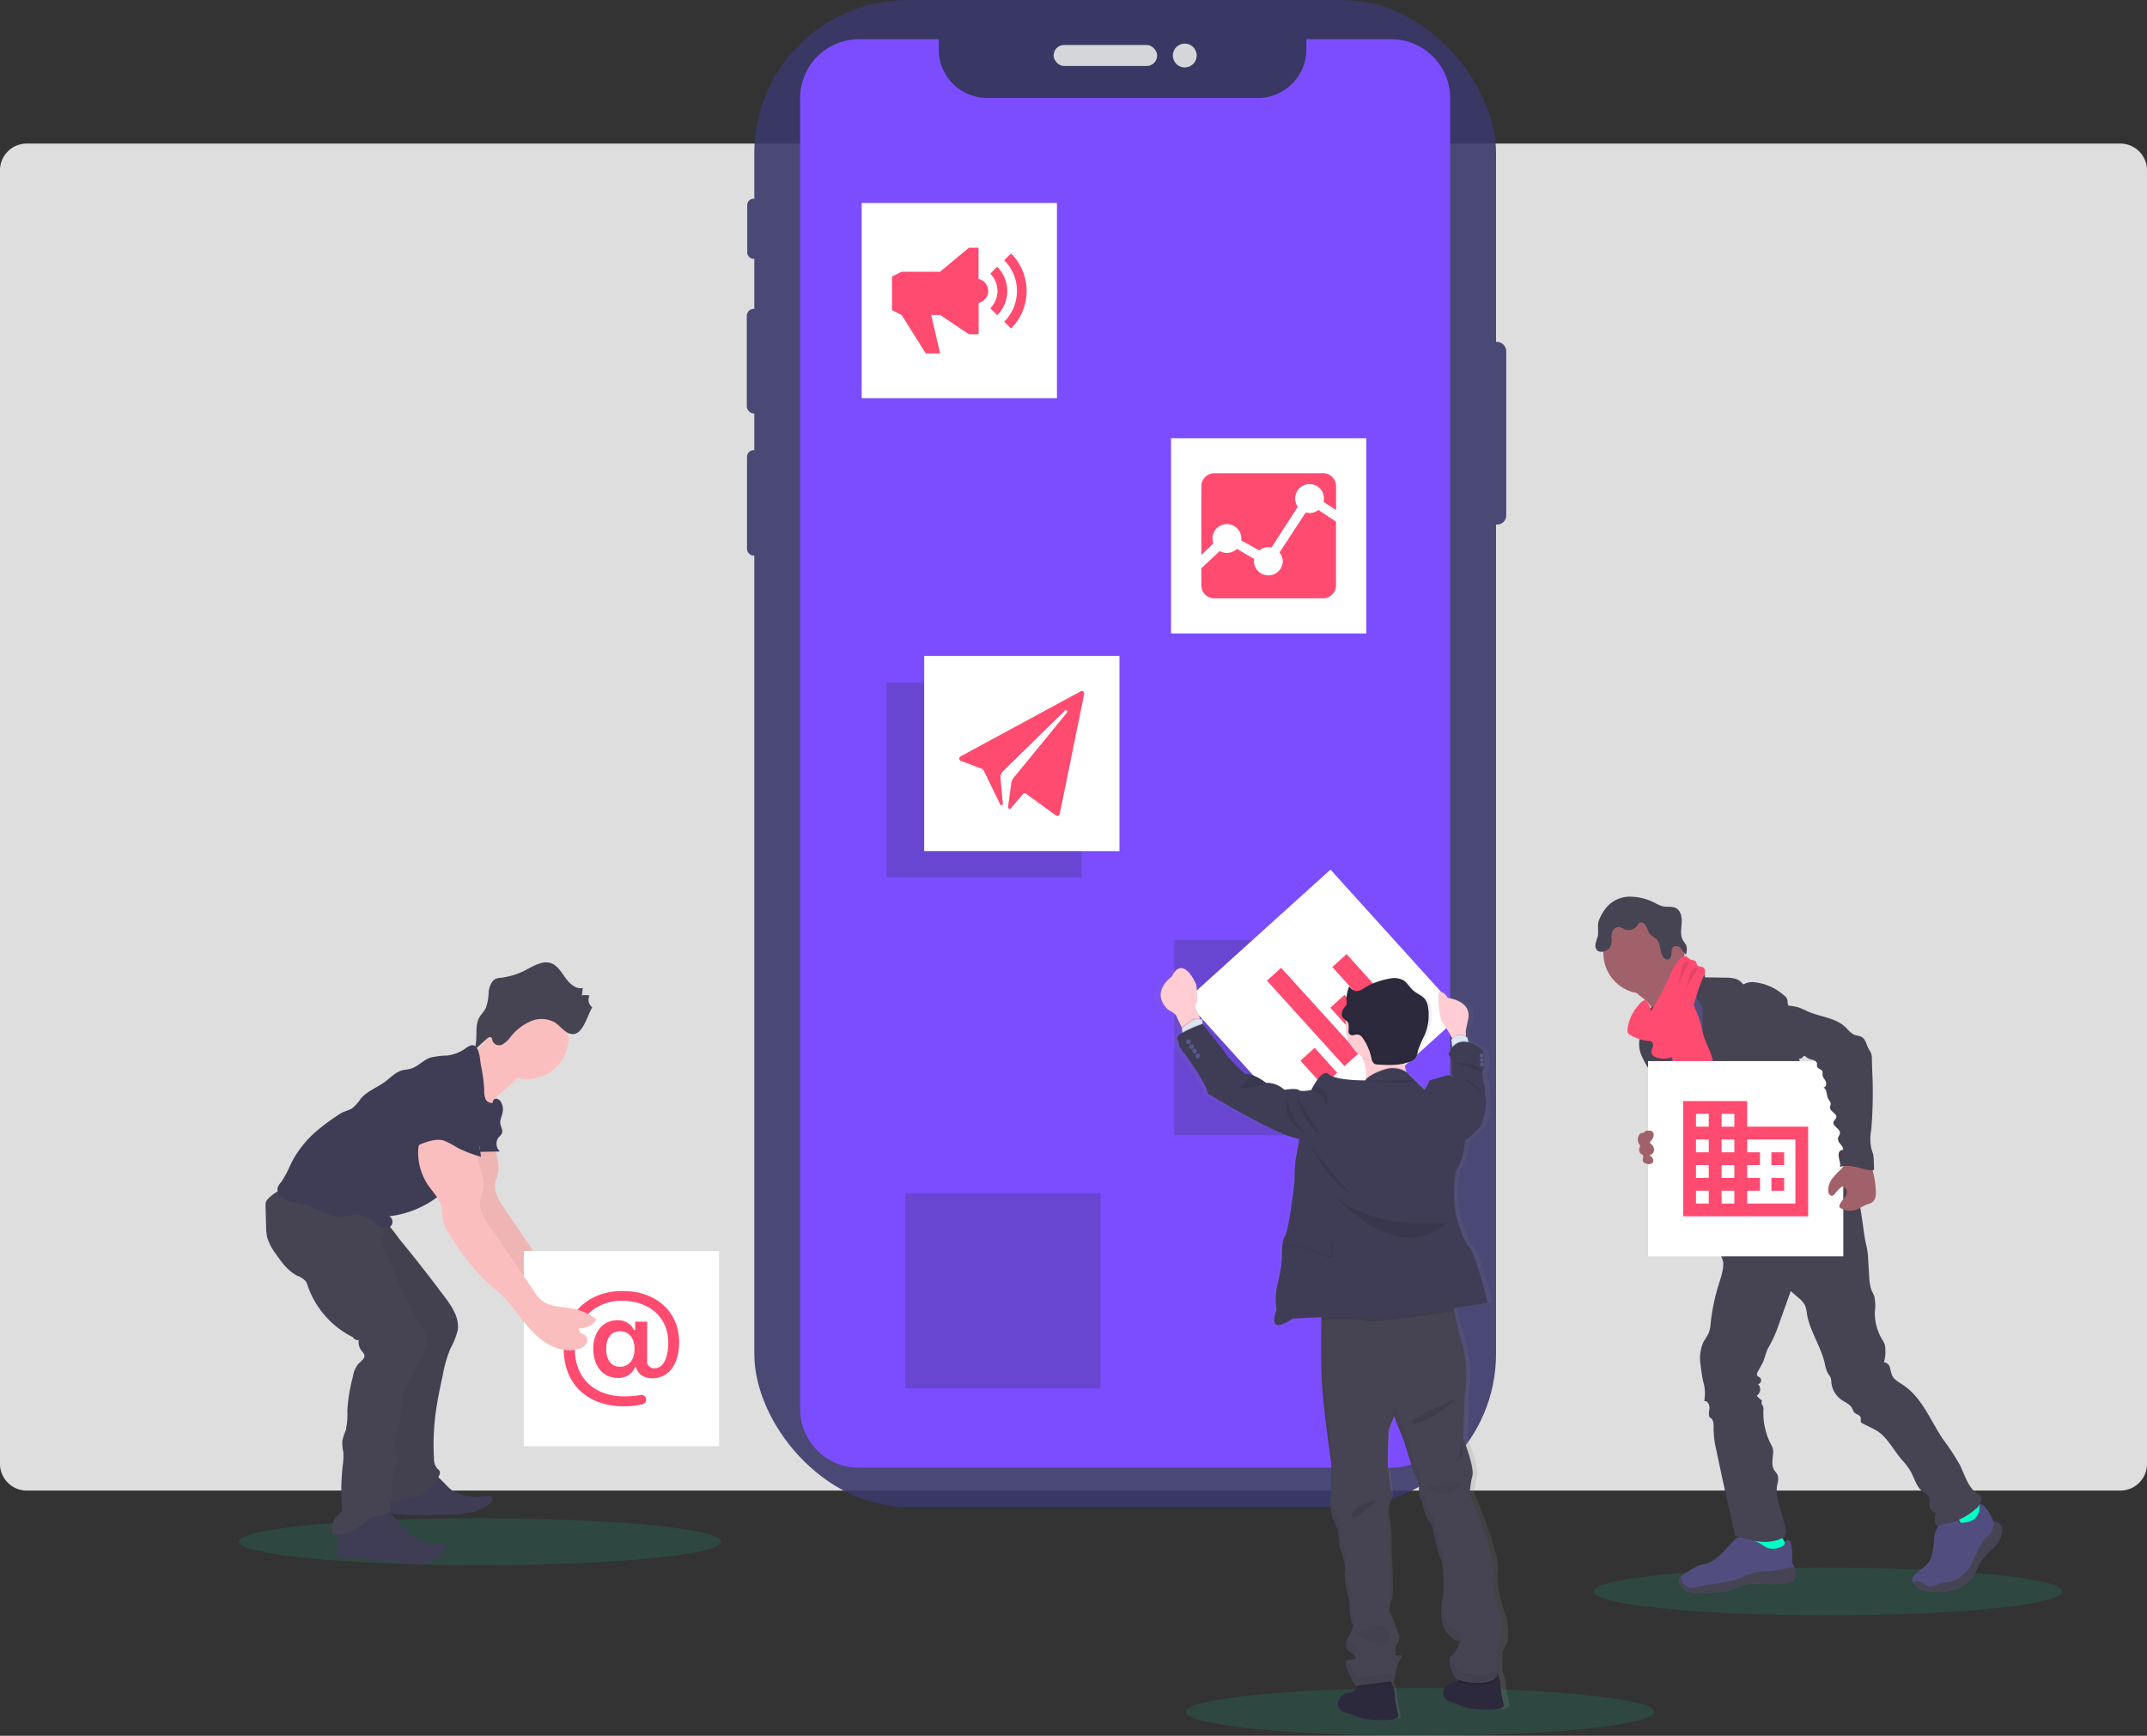 <svg xmlns="http://www.w3.org/2000/svg" xmlns:xlink="http://www.w3.org/1999/xlink" width="546.557" height="442" viewBox="0 0 546.557 442">
  <rect x="0" y="0" width="546.557" height="442" fill="#333333" stroke="none"/>
  <defs>
    <linearGradient id="linear-gradient" x1="0.501" y1="1" x2="0.501" gradientUnits="objectBoundingBox">
      <stop offset="0" stop-color="gray" stop-opacity="0.251"/>
      <stop offset="0.54" stop-color="gray" stop-opacity="0.122"/>
      <stop offset="1" stop-color="gray" stop-opacity="0.102"/>
    </linearGradient>
  </defs>
  <g id="digi" transform="translate(9.862 -756.44)">
    <path id="Path_3768" data-name="Path 3768" d="M6.608,0H539.949a6.812,6.812,0,0,1,6.608,7V336a6.812,6.812,0,0,1-6.608,7H6.608A6.812,6.812,0,0,1,0,336V7A6.812,6.812,0,0,1,6.608,0Z" transform="translate(-9.862 793)" fill="#dedede"/>
    <g id="undraw_mobile_marketing_iqbr" transform="translate(-83.305 685.003)">
      <g id="Group_192" data-name="Group 192" transform="translate(263.551 71.437)" opacity="0.9">
        <rect id="Rectangle_295" data-name="Rectangle 295" width="5.644" height="46.517" rx="2.29" transform="translate(187.686 87.046)" fill="#3a3768"/>
        <rect id="Rectangle_296" data-name="Rectangle 296" width="3.166" height="15.315" rx="1.583" transform="translate(0.115 50.607)" fill="#3a3768"/>
        <rect id="Rectangle_297" data-name="Rectangle 297" width="3.567" height="26.654" rx="1.784" transform="translate(0 78.643)" fill="#3a3768"/>
        <rect id="Rectangle_298" data-name="Rectangle 298" width="3.395" height="26.883" rx="1.698" transform="translate(0.057 114.623)" fill="#3a3768"/>
        <rect id="Rectangle_299" data-name="Rectangle 299" width="188.82" height="383.749" rx="38.99" transform="translate(1.911)" fill="#3a3768"/>
        <rect id="Rectangle_300" data-name="Rectangle 300" width="26.367" height="5.351" rx="2.676" transform="translate(78.102 11.454)" fill="#e6e8ec"/>
        <circle id="Ellipse_201" data-name="Ellipse 201" cx="3.039" cy="3.039" r="3.039" transform="translate(108.457 11.097)" fill="#e6e8ec"/>
      </g>
      <ellipse id="Ellipse_202" data-name="Ellipse 202" cx="61.389" cy="5.983" rx="61.389" ry="5.983" transform="translate(134.252 458.032)" fill="#00ffc4" opacity="0.1"/>
      <ellipse id="Ellipse_203" data-name="Ellipse 203" cx="59.678" cy="6.084" rx="59.678" ry="6.084" transform="translate(375.219 501.269)" fill="#00ffc4" opacity="0.1"/>
      <ellipse id="Ellipse_204" data-name="Ellipse 204" cx="59.678" cy="6.084" rx="59.678" ry="6.084" transform="translate(479.136 470.615)" fill="#00ffc4" opacity="0.1"/>
      <path id="Path_3797" data-name="Path 3797" d="M637.266,174.84h-21.6v2.605a12.346,12.346,0,0,1-12.346,12.346H534.409a12.346,12.346,0,0,1-12.346-12.346V174.84H501.78a14.99,14.99,0,0,0-14.99,15V523.6a14.99,14.99,0,0,0,14.99,15H637.266a15,15,0,0,0,15-15V189.836A15,15,0,0,0,637.266,174.84Z" transform="translate(-209.663 -93.414)" fill="#7c4dff"/>
      <rect id="Rectangle_301" data-name="Rectangle 301" width="49.709" height="49.709" transform="translate(372.371 310.793)" fill="#3a3768" opacity="0.3"/>
      <rect id="Rectangle_302" data-name="Rectangle 302" width="49.709" height="49.709" transform="translate(299.111 245.178)" fill="#3a3768" opacity="0.3"/>
      <rect id="Rectangle_303" data-name="Rectangle 303" width="49.709" height="49.709" transform="translate(303.889 375.288)" fill="#3a3768" opacity="0.3"/>
      <rect id="Rectangle_304" data-name="Rectangle 304" width="49.709" height="49.709" transform="translate(292.798 123.127)" fill="#fff"/>
      <path id="Path_3811" data-name="Path 3811" d="M564.545,265.79l-1.765,1.758a6.224,6.224,0,0,1,0,8.81l1.765,1.771a8.727,8.727,0,0,0,0-12.34Z" transform="translate(-237.244 -126.425)" fill="#ff4b70"/>
      <path id="Path_3812" data-name="Path 3812" d="M553.824,259.632l-1.739,1.739a11.072,11.072,0,0,1,0,15.646l1.739,1.739a13.518,13.518,0,0,0,0-19.111Zm-8.282,6.511V258.18H543.09l-7.339,6.116h-9.785l-2.446,1.223v8.568l2.446,1.223,6.141,9.791h3.669l-2.293-9.791h2.293l7.339,4.9h2.453v-7.963a3.128,3.128,0,0,0,0-6.1Z" transform="translate(-222.995 -123.663)" fill="#ff4b70"/>
      <rect id="Rectangle_305" data-name="Rectangle 305" width="49.709" height="49.709" transform="matrix(0.742, -0.671, 0.671, 0.742, 375.257, 326.226)" fill="#fff"/>
      <path id="Path_3813" data-name="Path 3813" d="M673.34,547.293l3.606-3.274,19.748,21.768-3.631,3.287Zm8.517,20.385,3.631-3.281,5.733,6.37-3.631,3.281Zm7.606-13.48,3.631-3.287,9.027,9.982-3.625,3.281Zm.516-10.371,3.631-3.287,13.958,15.423-3.631,3.287Z" transform="translate(-277.373 -226.147)" fill="#ff4b70"/>
      <rect id="Rectangle_306" data-name="Rectangle 306" width="49.709" height="49.709" transform="translate(371.549 183.028)" fill="#fff"/>
      <path id="Path_3814" data-name="Path 3814" d="M673.7,363.637l-6.67,10.193a3.631,3.631,0,0,1,.828,2.319,3.676,3.676,0,0,1-7.345,0,4.052,4.052,0,0,1,.064-.682l-4.408-2.548a3.688,3.688,0,0,1-4.351.548l-4.689,4.389v4.376A3.274,3.274,0,0,0,650.4,385.5h27.737a3.281,3.281,0,0,0,3.268-3.268V365.975L676.944,363a3.631,3.631,0,0,1-2.249.777,3.739,3.739,0,0,1-.968-.134Z" transform="translate(-267.86 -161.708)" fill="#ff4b70"/>
      <path id="Path_3815" data-name="Path 3815" d="M653.628,361.285a3.669,3.669,0,0,1,3.676,3.669,2.379,2.379,0,0,1-.032.478l4.6,2.548a3.612,3.612,0,0,1,2.325-.828,3.53,3.53,0,0,1,.79.089l6.689-10.358a3.669,3.669,0,1,1,6.664-2.128,3.82,3.82,0,0,1-.1.866l3.185,2.109V351.6a3.274,3.274,0,0,0-3.268-3.262H650.4a3.268,3.268,0,0,0-3.268,3.262v17.544l3.058-2.93a3.708,3.708,0,0,1-.229-1.274,3.669,3.669,0,0,1,3.669-3.657Z" transform="translate(-267.86 -156.387)" fill="#ff4b70"/>
      <rect id="Rectangle_307" data-name="Rectangle 307" width="49.709" height="49.709" transform="translate(308.711 238.451)" fill="#fff"/>
      <path id="Path_3816" data-name="Path 3816" d="M581.319,435.446,550.741,452.01a.637.637,0,0,0,.045,1.14L556,455.118a1.274,1.274,0,0,1,.688.637l4.052,8.345c.076.369.758.471.764.1l-.637-6.9a2.453,2.453,0,0,1,.561-1.4l15.85-15.531a.4.4,0,0,1,.35-.1.363.363,0,0,1,.2.58l-13.665,16.7a3.052,3.052,0,0,0-.535,1.376l-.815,5.956c.064.522.471.72.8.255l2.943-3.459a.637.637,0,0,1,.866-.14l7.587,5.53a.637.637,0,0,0,.962-.376l6.224-30.578a.637.637,0,0,0-.892-.688Z" transform="translate(-232.754 -187.975)" fill="#ff4b70"/>
      <path id="Path_3817" data-name="Path 3817" d="M1022.888,775.726c2.892.376,5.893.637,8.664-.293.427-.134.917-.427.86-.866a1.02,1.02,0,0,0-.2-.42,27.025,27.025,0,0,1-2.631-4.988.407.407,0,0,0-.159-.223.388.388,0,0,0-.28,0c-1.274.331-2.383,1.159-3.657,1.51a5.223,5.223,0,0,1-1.988.153c-.573-.064-1.363-.541-1.879-.484C1021.938,772.006,1022.665,773.8,1022.888,775.726Z" transform="translate(-503.783 -309.035)" fill="#00ffc4"/>
      <path id="Path_3818" data-name="Path 3818" d="M1107.733,766.36a14.8,14.8,0,0,0,5.013-4.708.772.772,0,0,0,.134-.4.829.829,0,0,0-.159-.395,16.323,16.323,0,0,0-4.071-4.4,12.034,12.034,0,0,0-2.274,2.1c-.478.5-1.8,1.332-1.815,2.083,0,.452.5.943.739,1.274.318.471.637.956.911,1.44A23.908,23.908,0,0,1,1107.733,766.36Z" transform="translate(-533.887 -304.517)" fill="#00ffc4"/>
      <path id="Path_3819" data-name="Path 3819" d="M1024.585,783.319a1.911,1.911,0,0,1-.344,1.274,1.7,1.7,0,0,1-.733.427c-4.052,1.446-8.715-.363-12.741,1.07-.835.293-1.618.714-2.453.994a13.277,13.277,0,0,1-3.039.542c-1.433.14-2.867.223-4.3.261a10.4,10.4,0,0,1-3.236-.28,3.918,3.918,0,0,1-2.485-1.968,1.911,1.911,0,0,1-.121-1.4,1.584,1.584,0,0,1,.261-.452,3.879,3.879,0,0,1,.956-.771l1.491-.962a9.956,9.956,0,0,1,2.255-1.2c.586-.191,1.217-.274,1.809-.446,2.1-.637,3.688-2.274,5.173-3.867l2.026-2.16a1.98,1.98,0,0,1,.7-.561,1.911,1.911,0,0,1,.866-.089,11.7,11.7,0,0,1,5.523,1.86,7.969,7.969,0,0,0,1.363.8,4.867,4.867,0,0,0,3.822-.478c.522-.274.408-.446.637-.936s.752-.809,1.21-.357a1.331,1.331,0,0,1,.287.548,15.2,15.2,0,0,1,.274,4.5,2,2,0,0,0,.089.7,4.254,4.254,0,0,0,.395.637,1.007,1.007,0,0,1,.083.166,4.419,4.419,0,0,1,.229,2.141Z" transform="translate(-494.141 -310.78)" fill="#514e7f"/>
      <path id="Path_3820" data-name="Path 3820" d="M1024.585,787.574a1.91,1.91,0,0,1-.344,1.274,1.7,1.7,0,0,1-.733.427c-4.052,1.446-8.715-.363-12.741,1.07-.835.293-1.618.714-2.453.994a13.277,13.277,0,0,1-3.039.542c-1.433.14-2.867.223-4.3.261a10.406,10.406,0,0,1-3.236-.28,3.918,3.918,0,0,1-2.485-1.968,1.911,1.911,0,0,1-.121-1.4,1.584,1.584,0,0,1,.261-.452c.242.5.414,1.147.561,1.382a2.829,2.829,0,0,0,1.911,1.37,4.849,4.849,0,0,0,1.726-.223c3.669-.911,7.568-.924,11.085-2.3a26.471,26.471,0,0,1,3.631-1.4,28.851,28.851,0,0,1,3.924-.318c2.07-.166,4.071-.79,6.116-1.115A4.421,4.421,0,0,1,1024.585,787.574Z" transform="translate(-494.141 -315.035)" fill="#464353"/>
      <path id="Path_3821" data-name="Path 3821" d="M1111.015,767.6a7.352,7.352,0,0,1-2.236,3.982,25.533,25.533,0,0,0-3.122,3.421c-1.057,1.605-1.522,3.587-2.886,4.943a7.821,7.821,0,0,1-1.733,1.274,11.981,11.981,0,0,1-2.249,1.032,17.213,17.213,0,0,1-6.37.35,5.662,5.662,0,0,1-2.013-.4,5.839,5.839,0,0,1-.854-.516,4.051,4.051,0,0,1-1.274-1.319,1.325,1.325,0,0,1-.121-.949,2.168,2.168,0,0,1,.637-.93,14.407,14.407,0,0,1,1.535-1.382,9.116,9.116,0,0,0,2-1.758,5.731,5.731,0,0,0,.771-1.758,15.757,15.757,0,0,0,.561-3.344,10.526,10.526,0,0,1,.236-2.236c.325-1.147,1.178-2.185,1.077-3.376a.865.865,0,0,1,.044-.51.8.8,0,0,1,.4-.248,7.261,7.261,0,0,1,2.089-.478,2.408,2.408,0,0,1,1.911.758c.3.357.491.854.93,1.013a1.543,1.543,0,0,0,.637,0,5.42,5.42,0,0,0,3.032-.936,3.822,3.822,0,0,0,1.274-2.784c0-.4-.178-.809.427-.892.465-.064.828.42,1.064.739a10.4,10.4,0,0,1,2.045,3.727,1.032,1.032,0,0,1,.389-.076,1.663,1.663,0,0,1,1.389.714A2.752,2.752,0,0,1,1111.015,767.6Z" transform="translate(-527.92 -306.002)" fill="#514e7f"/>
      <path id="Path_3822" data-name="Path 3822" d="M1111.106,770.122a7.353,7.353,0,0,1-2.236,3.982,25.525,25.525,0,0,0-3.122,3.421c-1.057,1.605-1.523,3.587-2.886,4.943a7.815,7.815,0,0,1-1.733,1.274,11.98,11.98,0,0,1-2.249,1.032,17.213,17.213,0,0,1-6.37.35,5.663,5.663,0,0,1-2.013-.4,5.844,5.844,0,0,1-.854-.516,4.051,4.051,0,0,1-1.274-1.319,3.1,3.1,0,0,1,1.312-.312c.949.051,1.637.943,2.548,1.217,1.274.389,2.548-.522,3.88-.834.854-.2,1.758-.14,2.593-.414a6.4,6.4,0,0,0,1.911-1.159,9.7,9.7,0,0,0,2.045-1.975,12.587,12.587,0,0,0,1.2-2.4,34.215,34.215,0,0,1,2.427-4.644,3.082,3.082,0,0,1,.5-.637c.2-.185.446-.318.637-.484a5.067,5.067,0,0,0,1.542-2.809,4.7,4.7,0,0,1,.344-.936,1.663,1.663,0,0,1,1.389.713A2.752,2.752,0,0,1,1111.106,770.122Z" transform="translate(-528.011 -308.527)" fill="#464353"/>
      <path id="Path_3823" data-name="Path 3823" d="M979.426,551.837a9.251,9.251,0,0,1,2.6,3.039c.637,1.2,4.134,10.5,3.931,11.83,1.147-1.159,5.7-1.351,6.835-2.5.484-.484,3.1-2.9,3.491-3.466s3.306-1.765,3.625-2.338c1.191-2.134-8.447-10.193-7.218-12.333a.522.522,0,0,0,.1-.331.509.509,0,0,0-.159-.255,15.333,15.333,0,0,0-2.79-1.911,4.46,4.46,0,0,1-2.128-2.548,9.157,9.157,0,0,0-2.465,1.669q-2.644,2.262-5.211,4.638c-.675.637-1.962,1.446-2.274,2.332S978.783,551.315,979.426,551.837Z" transform="translate(-487.848 -226.321)" fill="#a1616a"/>
      <path id="Path_3824" data-name="Path 3824" d="M997.965,552.61a27.929,27.929,0,0,0-4.128,3.376,8.26,8.26,0,0,0-2.631,4.211c-.121.637-.1,1.312-.2,1.969-.427,2.854-2.9,4.95-3.994,7.645a13.073,13.073,0,0,0-.7,2.548,30.036,30.036,0,0,0-.5,5.007c0,1.631,1.567,2.752,2.153,4.275A25.922,25.922,0,0,1,989,586.271a56.437,56.437,0,0,0,2.605,8.6c2.153,5.944,9.129,22.379,11.282,28.329,6.593-1.656,24.15-5.459,29.986-8.919,1.949-1.159-13.505-14.257-11.422-15.162a1.051,1.051,0,0,0,.58-.44,1.007,1.007,0,0,0,0-.637c-2.077-9.1-8.594-16.563-11.543-25.482-1.026-3.077-2.867-5.7-4.268-8.632-1.274-2.65-1.943-5.574-3.453-8.09a5.409,5.409,0,0,0-1.1-1.382,6.759,6.759,0,0,0-1.223-.733C999.608,553.279,998.806,553.03,997.965,552.61Z" transform="translate(-490.786 -230.528)" fill="#514e7f"/>
      <circle id="Ellipse_206" data-name="Ellipse 206" cx="10.32" cy="10.32" r="10.32" transform="translate(481.608 303.837)" fill="#a1616a"/>
      <path id="Path_3825" data-name="Path 3825" d="M997.43,547.259a3.459,3.459,0,0,1,3.88-.554,1.911,1.911,0,0,1,1.153,1.86l5.1.076a10.659,10.659,0,0,1,2.427.223,3.529,3.529,0,0,1,2.026,1.274c.064.083.134.178.236.2a.407.407,0,0,0,.236-.083,4.492,4.492,0,0,1,2.548-.459,13.774,13.774,0,0,1,7.492,3.293,2.427,2.427,0,0,1,.892,1.089c.178.58,0,1.325.42,1.72,0,4.81,1.65,9.288,2.752,13.97a6.19,6.19,0,0,0,1.548,2.223,8.922,8.922,0,0,1,1.656,2.472c.93,2.427-.357,5.275.554,7.715a12.427,12.427,0,0,0,1.758,2.771,7.141,7.141,0,0,1,1.5,3.58c.038.586-.038,1.172,0,1.765a10.752,10.752,0,0,0,.421,2.319c.369,1.408.764,2.816,1.172,4.217.637,2.268,1.529,4.72,3.561,5.931-4.911.834-10.084,1.644-14.767-.057a7.645,7.645,0,0,1-1.841-.924c-1.688-1.2-2.5-3.268-3.23-5.211a24.49,24.49,0,0,1-1.809-6.727,7.693,7.693,0,0,0-.306-2.2c-.478-1.274-1.739-2.032-2.9-2.733a13.946,13.946,0,0,1-3.485-2.714,5.415,5.415,0,0,1-1.414-4.077c.089-.72.37-1.414.4-2.141a1.714,1.714,0,0,0-.994-1.765c-3.574-1.083-5.281-5.313-6.077-8.963a28.606,28.606,0,0,1-.459-5.733l-.045-3.688a4.892,4.892,0,0,1-1.605-3.529,3.961,3.961,0,0,0,0-1.166,3.268,3.268,0,0,0-.816-1.274,10.769,10.769,0,0,1-1.981-2.7Z" transform="translate(-495.003 -228.254)" fill="#464353"/>
      <path id="Path_3826" data-name="Path 3826" d="M979.761,564.549a27.284,27.284,0,0,1-.115,3.466c-.1.433-.274.847-.4,1.274a7.518,7.518,0,0,0,.478,4.854,26.987,26.987,0,0,0,2.478,4.3,6.548,6.548,0,0,1,.8,1.484,7.7,7.7,0,0,1,.306,1.7,51.8,51.8,0,0,0,1.217,6.842,13.442,13.442,0,0,0,2.408,5.5,1.669,1.669,0,0,0,.994.675,1.8,1.8,0,0,0,.847-.178l2.637-1a1.842,1.842,0,0,0,.637-.331,1.6,1.6,0,0,0,.37-1.032,15.169,15.169,0,0,0-1.159-6.249c-2.141-6.077-4.982-11.932-6.37-18.219-.389-1.758-.592-4.459-1.873-5.829-.529-.573-.35-.331-.981,0a7.987,7.987,0,0,0-.924.49A3.026,3.026,0,0,0,979.761,564.549Z" transform="translate(-488.33 -233.74)" fill="#464353"/>
      <path id="Path_3827" data-name="Path 3827" d="M1059.24,625.68" transform="translate(-517.438 -257.049)" fill="#464353"/>
      <path id="Path_3828" data-name="Path 3828" d="M992.287,574.222q1.051,5.561,2.147,11.129l10.244-2.688a7.178,7.178,0,0,0-.885-3.064c-.936-2.344-.956-4.95-1.714-7.358-.573-1.835-1.567-3.523-2.1-5.37-.312-1.07-.465-2.191-.771-3.268a24.948,24.948,0,0,0-1.2-3.115,19.849,19.849,0,0,0-2.236-4.147,6.532,6.532,0,0,0-3.453,2.236,4.75,4.75,0,0,0-.637,2.2c-.178,2.306.637,4.619.376,6.9A20.385,20.385,0,0,0,992.287,574.222Z" transform="translate(-492.905 -231.882)" fill="#ff4b70"/>
      <path id="Path_3829" data-name="Path 3829" d="M1009.126,649.423c.573,2.191-.261,4.459-.936,6.638a51.543,51.543,0,0,0-2.089,10,8.282,8.282,0,0,1-.516,2.548,23.829,23.829,0,0,1-1.242,2.039,10.214,10.214,0,0,0-.784,6.135c.146,1.376.37,2.746.637,4.1a10.339,10.339,0,0,1,.268,4.994c.809-.178,1.363.866,1.331,1.7s-.325,1.726.07,2.459c1.007.363,1.019,1.746.987,2.809a23.689,23.689,0,0,0,.694,5.5q2.281,10.951,4.841,21.844c3.688,1.147,7.995,2.338,11.511.752a2.261,2.261,0,0,0,1.459-1.465,2.635,2.635,0,0,0-.14-1.128l-1.669-6.065a11.168,11.168,0,0,1-.6-4.459c.166-1.128.637-2.338.1-3.325a9.6,9.6,0,0,0-.7-.93c-.879-1.274-.42-2.988-.344-4.542a3.555,3.555,0,0,0-.076-1.038,5.445,5.445,0,0,0-.49-1.14,17.411,17.411,0,0,1-1.911-8.664,2.129,2.129,0,0,0-.153-1.134,2.6,2.6,0,0,1-.28-.459,1.229,1.229,0,0,1,.089-.835,7.25,7.25,0,0,1-1.344-1.274,1.911,1.911,0,0,0,.319-2.943.981.981,0,0,0,.471-1.688c-.217-.153-.5-.217-.637-.433-.236-.318-.045-.771.147-1.115l1.019-1.841c.758-1.363.93-3.051,1.745-4.383a32.89,32.89,0,0,0,2.688-6.135l2.9-8.09,1.975,1.714a6.187,6.187,0,0,1,1.625,1.854,7.827,7.827,0,0,1,.522,2.217c.726,4.4,3.5,8.205,4.523,12.543a8.453,8.453,0,0,0,.93,2.8,6.069,6.069,0,0,1,.535.8,4.226,4.226,0,0,1,.223,1.331,6.2,6.2,0,0,0,2.618,4.459c.968.637,2.2,1.128,2.707,2.185a4.317,4.317,0,0,0,.446.93c.471.567,1.491.637,1.695,1.344.108.4-.1.873.127,1.223a1.116,1.116,0,0,0,.478.357l2.848,1.427c3.185,1.586,4.791,5.224,7.141,7.893a16.388,16.388,0,0,1,2.134,2.828c1.013,1.809,1.484,4.083,3.185,5.249a4.947,4.947,0,0,1,1.236.917c.542.707.344,1.7.389,2.593s.733,1.949,1.58,1.682a6.147,6.147,0,0,0,0,3.294,16.6,16.6,0,0,0,10.065-4.077,3.971,3.971,0,0,0,1.637-2.746,1.063,1.063,0,0,0-.121-.548,1.49,1.49,0,0,0-.637-.484c-2.656-1.44-3.459-4.778-4.791-7.492a62.7,62.7,0,0,0-4.383-6.676c-3.185-4.778-5.313-10.556-10.1-13.716-1.051-.694-2.274-1.312-2.8-2.459a19.6,19.6,0,0,1-.561-2.039,1.714,1.714,0,0,0-1.5-1.274,9.089,9.089,0,0,0,.344-3.185,3.964,3.964,0,0,0-.159-1.37,6.472,6.472,0,0,0-.7-1.351,13.093,13.093,0,0,1-1.8-7.008,11.285,11.285,0,0,0-.121-3.765c-.191-.637-.522-1.166-.758-1.758a10.963,10.963,0,0,1-.548-3.281l-.261-4.2a20.082,20.082,0,0,0-.542-4.147c-.885-3.255-1.733-16.894-4.733-18.43s-8.122,8.957-11.467,9.167a15.289,15.289,0,0,0-4.383.841,21.243,21.243,0,0,0-5.943,3.943l-6.192,5.2a22.568,22.568,0,0,1-3.841,2.771Z" transform="translate(-497.182 -257.655)" fill="#464353"/>
      <path id="Path_3830" data-name="Path 3830" d="M964.22,520.51a7.784,7.784,0,0,1,6.007-2.93,14.014,14.014,0,0,1,6.638,1.669,8.559,8.559,0,0,0,1.911.8c1.1.223,2.306-.076,3.293.446,1.312.694,1.561,2.465,1.446,3.943s-.389,3.1.395,4.364a12.085,12.085,0,0,1,.758,1.134,3.784,3.784,0,0,1-.07,2.427,19.5,19.5,0,0,1-1.274-1.6,1.482,1.482,0,0,0-1.8-.471c-.561.376-.561,1.07-.586,1.688s-.191,1.363-.777,1.567a1.274,1.274,0,0,1-1.274-.51c-1-1.223-.6-3.185-1.586-4.408-.567-.7-1.5-1.038-2.026-1.771-.408-.573-.51-1.319-.866-1.911s-1.191-1.077-1.752-.637a2.382,2.382,0,0,0-.465.637A2.682,2.682,0,0,1,969,525.9a5.585,5.585,0,0,0-1.382-.592,1.7,1.7,0,0,0-1.573.854,3.389,3.389,0,0,0-.414,1.822,4.237,4.237,0,0,1-.344,2.5,2.586,2.586,0,0,1-.739.637,2.187,2.187,0,0,1-2.421.248,1.822,1.822,0,0,1-.542-1.695,13.931,13.931,0,0,1,.516-1.79c.382-1.351-.115-2.873.306-4.147A13.053,13.053,0,0,1,964.22,520.51Z" transform="translate(-481.982 -217.814)" fill="#464353"/>
      <path id="Path_3831" data-name="Path 3831" d="M974.4,559.929a1.594,1.594,0,0,0,.1.949,1.542,1.542,0,0,0,.516.5,10.689,10.689,0,0,0,4.867,1.573,1.465,1.465,0,0,1,.637.172,1.2,1.2,0,0,1,.287,1.357,3.613,3.613,0,0,0-.306,1.44c.127.911,1.2,1.325,2.121,1.44a4.918,4.918,0,0,0,3.688-.714,5.689,5.689,0,0,0,1.523-2.287c2.5-5.733,3.383-12.1,5.918-17.837a3.624,3.624,0,0,0,.382-1.191,1.185,1.185,0,0,0-.471-1.1c-.471-.293-1.2-.127-1.523-.58-.159-.236-.14-.548-.28-.79-.293-.522-1.057-.459-1.586-.739-.408-.223-.694-.637-1.147-.758a1.465,1.465,0,0,0-1.2.516,15.394,15.394,0,0,0-3.1,5.217,61.962,61.962,0,0,1-4.459,8.224,4.753,4.753,0,0,0-1.389-2.72c-.777-.159-1.784,1.21-2.2,1.726a10.932,10.932,0,0,0-2.376,5.606Z" transform="translate(-486.633 -226.444)" fill="#ff4b70"/>
      <rect id="Rectangle_308" data-name="Rectangle 308" width="49.709" height="49.709" transform="translate(492.979 341.639)" fill="#fff"/>
      <path id="Path_3832" data-name="Path 3832" d="M1012.936,605.793V599.27h-16.3v29.368h31.82V605.793Zm-9.779,19.576H999.9v-3.262h3.255Zm0-6.523H999.9v-3.262h3.255Zm0-6.523H999.9v-3.268h3.255Zm0-6.53H999.9v-3.268h3.255Zm6.517,19.576h-3.249v-3.262h3.255Zm0-6.523h-3.249v-3.262h3.255Zm0-6.523h-3.249v-3.268h3.255Zm0-6.53h-3.249v-3.268h3.255Zm15.531,19.576h-12.27v-3.262h3.255v-3.262h-3.255v-3.262h3.255v-3.268h-3.255v-3.262h12.27Zm-2.854-13.047H1019.1v3.268h3.255Zm0,6.523H1019.1v3.268h3.255Z" transform="translate(-494.717 -247.464)" fill="#ff4b70"/>
      <path id="Path_3833" data-name="Path 3833" d="M1058.039,624.859a20.078,20.078,0,0,0-2.357,2.472,4.924,4.924,0,0,0-1.083,3.185,1.638,1.638,0,0,0,.306.93.8.8,0,0,0,.885.274,1.276,1.276,0,0,0,.433-.389,20.361,20.361,0,0,1,1.465-1.593c.191-.185.433-.382.688-.312a.725.725,0,0,1,.3.2,2.025,2.025,0,0,1,.637.962,2.28,2.28,0,0,1-.675,1.854,4.805,4.805,0,0,0-1.141,1.688.719.719,0,0,0,0,.541.885.885,0,0,0,.338.293,4.918,4.918,0,0,0,4.122.268c.885-.35,1.65-.962,2.548-1.274a6.132,6.132,0,0,0,1.128-.42,2.319,2.319,0,0,0,1-1.491,6.369,6.369,0,0,0,.07-1.841,21.024,21.024,0,0,0-1.535-6.944.829.829,0,0,0-.249-.37.873.873,0,0,0-.42-.121c-1.115-.115-2.95-.688-4.026-.274a2.752,2.752,0,0,0-.949.847C1059.275,623.566,1058.039,624.566,1058.039,624.859Z" transform="translate(-515.753 -255.84)" fill="#a1616a"/>
      <path id="Path_3834" data-name="Path 3834" d="M1050.485,601.495c0-1.07-1.325-3.638.771-3.822,0-1.134-1.612-1.847-1.319-3.045.1-.408.427-.733.478-1.14.134-1.166-1.969-1.8-1.625-2.918.127-.427.593-.688.694-1.121.236-1.007-1.567-1.459-1.6-2.491,0-.35.191-.682.178-1.026,0-.44-.382-.771-.593-1.147-.542-.975-.28-2.484-1.274-2.981.637.051.885-.924.605-1.523s-.828-1.115-.828-1.777a2.831,2.831,0,0,0,0-.733c-.185-.637-1.23-.682-1.4-1.319a6.809,6.809,0,0,1,0-.72c-.064-.5-.573-.8-1.051-.949a4.179,4.179,0,0,1-1.4-.5c-.306-.236-.637-.637-.987-.414-.121.07-.185.21-.28.319-.389.452-1.134.255-1.631-.083a6.745,6.745,0,0,1-2.5-4.5c-.319-1.733-.3-3.523-.682-5.243a12.013,12.013,0,0,0-.465-1.567,8.108,8.108,0,0,1-.739-1.567c-.076-1,2-.319,2.79-.217a12.386,12.386,0,0,1,2.268.427,23.993,23.993,0,0,1,2.313,1.013c3.185,1.4,6.957,1.567,9.492,3.905.835.771,1.535,1.777,2.612,2.121a13.345,13.345,0,0,1,1.465.382c1.2.567,1.389,2.16,2.045,3.313a7.073,7.073,0,0,1,.541.956,3.766,3.766,0,0,1,.172,1.223l.089,3.026a111.773,111.773,0,0,1-.242,15.187,12.537,12.537,0,0,0,.057,4.969c.127.433.312.847.42,1.274a8.656,8.656,0,0,1,.166,1.573l.07,1.956a.472.472,0,0,1-.624.58c-2.733-.242-5.485-1.784-8.065-.854" transform="translate(-508.58 -233.463)" fill="#464353"/>
      <path id="Path_3835" data-name="Path 3835" d="M979.243,611.807a.84.84,0,0,0-.306.255,2.172,2.172,0,0,0,0,2.586.873.873,0,0,1,.153.255.752.752,0,0,1-.076.433,1.433,1.433,0,0,0,.2,1.605c.2.166.465.248.592.465.223.37-.089.841-.038,1.274.064.567.733.847,1.274.917a1.357,1.357,0,0,0,1.242-.331,1.032,1.032,0,0,0,0-1.128,3.019,3.019,0,0,0-.841-.841,1.274,1.274,0,0,0,1.2-1.166,1.809,1.809,0,0,0-.726-1.586c-.115-.1-.255-.191-.287-.344s.121-.363.261-.51c.637-.637,1.128-2.2-.07-2.548a2.949,2.949,0,0,0-1.274.057c-.306.1-.306.28-.541.408S979.51,611.674,979.243,611.807Z" transform="translate(-488.136 -251.758)" fill="#a1616a"/>
      <path id="Path_3836" data-name="Path 3836" d="M996.552,543.14a2.1,2.1,0,0,0-1.618.815,4.657,4.657,0,0,0-.675,2.166,18.99,18.99,0,0,1-2.548,6.918" transform="translate(-492.927 -227.091)" opacity="0.1"/>
      <path id="Path_3837" data-name="Path 3837" d="M1000.091,545.88a2.472,2.472,0,0,0-2.115,1.274,7.068,7.068,0,0,0-.535,2.16,11.734,11.734,0,0,1-2.121,4.529" transform="translate(-494.238 -228.085)" opacity="0.1"/>
      <path id="Path_3838" data-name="Path 3838" d="M324.366,605.759c-.369,4.026,2.669,7.925,1.784,11.862-.191.841-.554,1.637-.688,2.484-.363,2.338,1.032,4.555,2.363,6.511l11.429,16.78a10.874,10.874,0,0,0,1.637,2.019c2.191,1.911,5.466,1.739,8.339,2.319a14.3,14.3,0,0,1,5.581,2.472.363.363,0,0,1,.076.5,4.81,4.81,0,0,1-4.154,1.949c-.3.395,0,.975.414,1.274.637.427,1.459.535,1.58,1.58a1.707,1.707,0,0,1-.21,1.045,3.23,3.23,0,0,1-2,1.389c-3.956,1.21-8.237-.911-11.193-3.822s-5.1-6.542-8-9.492c-1.612-1.624-3.44-3.026-5.1-4.606a58.632,58.632,0,0,1-8.364-10.83,12.021,12.021,0,0,1-1.809-3.682c-.306-1.312-.166-2.695-.522-3.994-.459-1.695-1.707-3.051-2.739-4.459a14.8,14.8,0,0,1-3.115-9.651c.268-3.44,2.4-6.842,5.644-8.008a5.052,5.052,0,0,1,3.185-.2,7.689,7.689,0,0,1,3.223,2.548l2.166,2.51a5.784,5.784,0,0,1,1.274,1.911,2.007,2.007,0,0,1-.446,2.134" transform="translate(-125.947 -247.378)" fill="#fbbebe"/>
      <path id="Path_3839" data-name="Path 3839" d="M324.366,605.759c-.369,4.026,2.669,7.925,1.784,11.862-.191.841-.554,1.637-.688,2.484-.363,2.338,1.032,4.555,2.363,6.511l11.429,16.78a10.874,10.874,0,0,0,1.637,2.019c2.191,1.911,5.466,1.739,8.339,2.319a14.3,14.3,0,0,1,5.581,2.472.363.363,0,0,1,.076.5,4.81,4.81,0,0,1-4.154,1.949c-.3.395,0,.975.414,1.274.637.427,1.459.535,1.58,1.58a1.707,1.707,0,0,1-.21,1.045,3.23,3.23,0,0,1-2,1.389c-3.956,1.21-8.237-.911-11.193-3.822s-5.1-6.542-8-9.492c-1.612-1.624-3.44-3.026-5.1-4.606a58.632,58.632,0,0,1-8.364-10.83,12.021,12.021,0,0,1-1.809-3.682c-.306-1.312-.166-2.695-.522-3.994-.459-1.695-1.707-3.051-2.739-4.459a14.8,14.8,0,0,1-3.115-9.651c.268-3.44,2.4-6.842,5.644-8.008a5.052,5.052,0,0,1,3.185-.2,7.689,7.689,0,0,1,3.223,2.548l2.166,2.51a5.784,5.784,0,0,1,1.274,1.911,2.007,2.007,0,0,1-.446,2.134" transform="translate(-125.947 -247.378)" opacity="0.05"/>
      <path id="Path_3842" data-name="Path 3842" d="M376.6,752.538c2.5,1.523,5.606,1.612,8.511,1.274.465-.057,1.019-.1,1.319.268.433.522-.076,1.274-.605,1.72a12.664,12.664,0,0,1-5.848,2.4,39.884,39.884,0,0,1-5.733.382,96.94,96.94,0,0,1-15.627-.58,2.072,2.072,0,0,1-.854-.248,1.618,1.618,0,0,1-.637-.981,3.905,3.905,0,0,1,1.363-3.72,11.467,11.467,0,0,1,3.644-1.956l4.536-1.765c1.064-.414,2.777-1.516,3.931-1.427C372.742,748.047,374.8,751.481,376.6,752.538Z" transform="translate(-187.797 -301.411)" fill="#3f3d56"/>
      <path id="Path_3843" data-name="Path 3843" d="M394.276,768.435a11.142,11.142,0,0,0,7.613,2.841c.713,0,1.707.134,1.707.847a1.121,1.121,0,0,1-.2.592,7.008,7.008,0,0,1-3.937,3.083,14.019,14.019,0,0,1-4.752.3l-4.65-.242c-.879-.045-1.765-.089-2.637-.2s-1.822-.287-2.733-.427a36.457,36.457,0,0,0-6.772-.319,1.968,1.968,0,0,1-1.669-.446c-.414-.522-.172-1.274-.038-1.911.28-1.344,0-2.758.261-4.115a7.235,7.235,0,0,1,4.746-5.052c2.089-.8,5.8-1.707,7.778-.382C391.116,764.415,392.4,766.734,394.276,768.435Z" transform="translate(-216.867 -306.649)" fill="#3f3d56"/>
      <path id="Path_3844" data-name="Path 3844" d="M400.018,662.771c1.911,2.516,3.822,5.421,3.376,8.53a19.234,19.234,0,0,1-1.879,4.708,33.187,33.187,0,0,0-1.911,6.612c-.707,3.294-1.414,6.593-1.854,9.932a62.02,62.02,0,0,0-.414,11.4,3.847,3.847,0,0,0,.8,2.548c.255.255.586.465.694.809a1.37,1.37,0,0,1-.147.956,10.581,10.581,0,0,1-5.67,5.217,21.717,21.717,0,0,1-7.708,1.44,2.166,2.166,0,0,1-1.032-.134,1.988,1.988,0,0,1-.8-.911c-1.911-3.631-.847-8.014-.879-12.1,0-3.421-.828-6.81-.682-10.231.121-2.739.854-5.415,1.121-8.148.44-4.459-.382-8.982-1.2-13.41-.637-3.389-1.274-6.784-2.07-10.142a19.34,19.34,0,0,0-2.191-5.886c-.892-1.408-2.1-2.586-3.122-3.911a17.754,17.754,0,0,1-3.491-12.977c.064-.459,6.562,1.644,7.122,1.911a22.079,22.079,0,0,1,6.37,4.083,52.738,52.738,0,0,1,4,4.943q2.79,3.4,5.491,6.829Q397.024,658.777,400.018,662.771Z" transform="translate(-213.423 -261.161)" fill="#464353"/>
      <path id="Path_3845" data-name="Path 3845" d="M400.018,662.771c1.911,2.516,3.822,5.421,3.376,8.53a19.234,19.234,0,0,1-1.879,4.708,33.187,33.187,0,0,0-1.911,6.612c-.707,3.294-1.414,6.593-1.854,9.932a62.02,62.02,0,0,0-.414,11.4,3.847,3.847,0,0,0,.8,2.548c.255.255.586.465.694.809a1.37,1.37,0,0,1-.147.956,10.581,10.581,0,0,1-5.67,5.217,21.717,21.717,0,0,1-7.708,1.44,2.166,2.166,0,0,1-1.032-.134,1.988,1.988,0,0,1-.8-.911c-1.911-3.631-.847-8.014-.879-12.1,0-3.421-.828-6.81-.682-10.231.121-2.739.854-5.415,1.121-8.148.44-4.459-.382-8.982-1.2-13.41-.637-3.389-1.274-6.784-2.07-10.142a19.34,19.34,0,0,0-2.191-5.886c-.892-1.408-2.1-2.586-3.122-3.911a17.754,17.754,0,0,1-3.491-12.977c.064-.459,6.562,1.644,7.122,1.911a22.079,22.079,0,0,1,6.37,4.083,52.738,52.738,0,0,1,4,4.943q2.79,3.4,5.491,6.829Q397.024,658.777,400.018,662.771Z" transform="translate(-213.423 -261.161)" opacity="0.05"/>
      <path id="Path_3846" data-name="Path 3846" d="M414.979,641.544c-.408,1.949-2.3,3.44-2.351,5.434-.045,1.593,1.089,2.93,1.911,4.3a28.835,28.835,0,0,1,1.949,4.421,67.41,67.41,0,0,0,5.733,11.384c1.089,1.733,2.312,3.612,2.058,5.644a8.333,8.333,0,0,1-.987,2.695l-3.274,6.5a18.666,18.666,0,0,0-1.669,4.109c-.287,1.236-.312,2.548-.478,3.771-.516,3.988-2.383,8-1.274,11.868.1.331.446.733.707.5a12.392,12.392,0,0,0-1.867,6.37c.038,1.2.408,2.453-.038,3.574a3.9,3.9,0,0,0-.5,1.363c0,.325.153.637.185.962a2.13,2.13,0,0,1-1.631,1.981c-.879.293-1.835.274-2.72.535-1.707.51-2.918,1.975-4.383,2.994a9.205,9.205,0,0,1-5.026,1.637,1.275,1.275,0,0,1-.739-.146,1.21,1.21,0,0,1-.414-.9,5,5,0,0,1,1.8-4.338,2.007,2.007,0,0,0,.637-.7,1.7,1.7,0,0,0,.064-.783,58.1,58.1,0,0,1,.191-10.734,16.563,16.563,0,0,0,.166-3.414,13.957,13.957,0,0,1-.274-2.848,14.537,14.537,0,0,1,.873-2.72,19.067,19.067,0,0,0,.414-5.1,44.675,44.675,0,0,1,1.44-8.721,6.619,6.619,0,0,1,1.357-3.147c.682-.713,1.784-1.389,1.523-2.338a2.7,2.7,0,0,0-.637-.93,3.733,3.733,0,0,1-.784-2.848,1.274,1.274,0,0,1-1.465-.688,22.933,22.933,0,0,1-11.518-13.1,4.254,4.254,0,0,0-.516-1.166,5.314,5.314,0,0,0-2.109-1.37c-2.383-1.2-4.026-3.446-5.536-5.644a13.13,13.13,0,0,1-2.141-4.1,13.5,13.5,0,0,1-.293-2.956l-.134-5.1a2.923,2.923,0,0,1,.1-1,2.547,2.547,0,0,1,.554-.815,9.893,9.893,0,0,1,5.44-2.93c1.4-.248,2.822-.2,4.236-.318,2.739-.229,5.447-1.077,8.192-.879,4.306.318,8.141,3.306,10.193,7.116C412.7,640.352,413.45,641.5,414.979,641.544Z" transform="translate(-242.182 -259.286)" fill="#464353"/>
      <rect id="Rectangle_309" data-name="Rectangle 309" width="49.709" height="49.709" transform="translate(206.791 389.978)" fill="#fff"/>
      <path id="Path_3853" data-name="Path 3853" d="M296.127,688.2c0,5.67-2.656,9.237-6.855,9.237-2.147,0-3.784-1.147-4.071-2.848H284.9a4.459,4.459,0,0,1-4.415,2.746c-3.733,0-6.224-2.994-6.224-7.447,0-4.275,2.51-7.25,6.173-7.25a4.459,4.459,0,0,1,4.185,2.5h.306v-2.128h3.051v9.906a1.771,1.771,0,0,0,1.911,1.975c2.115,0,3.466-2.548,3.466-6.562,0-6.37-4.778-10.632-11.83-10.632s-11.945,5.1-11.945,12.282c0,7.358,4.918,12.059,12.575,12.059a23.07,23.07,0,0,0,4.16-.357,1.21,1.21,0,0,1,.51,2.363,21.177,21.177,0,0,1-4.791.522c-9.307,0-15.289-5.733-15.289-14.652,0-8.715,6.084-14.7,14.945-14.7C290.221,675.169,296.127,680.488,296.127,688.2Zm-18.57,1.758c0,2.828,1.325,4.542,3.491,4.542,2.281,0,3.72-1.758,3.72-4.542s-1.44-4.5-3.682-4.5-3.529,1.669-3.529,4.5Z" transform="translate(-49.795 -275.03)" fill="#ff4b70"/>
      <ellipse id="Ellipse_208" data-name="Ellipse 208" cx="10.594" cy="10.594" rx="10.594" ry="10.594" transform="translate(197.011 325.057)" fill="#fbbebe"/>
      <path id="Path_3859" data-name="Path 3859" d="M351.115,572.052a13.735,13.735,0,0,1-8.791,6.148l.8,2.892c1.376,4.982,2.93,10.256,6.778,13.709a6.409,6.409,0,0,1,1.077-4.956,18.767,18.767,0,0,1,3.593-3.759l6.1-5.307a1.663,1.663,0,0,0,.459-.51,1.554,1.554,0,0,0,0-1.159c-.777-2.421-2.994-3.931-4.791-5.561a16.9,16.9,0,0,1-2.414-2.809C352.669,569.02,351.886,570.759,351.115,572.052Z" transform="translate(-153.047 -236.847)" fill="#fbbebe"/>
      <path id="Path_3860" data-name="Path 3860" d="M405.532,588.276a5.733,5.733,0,0,0,.312,2.338,1.643,1.643,0,0,0,1.911.981c-.223-.5.363-1.077.911-1.013a1.714,1.714,0,0,1,1.21,1.026,3.823,3.823,0,0,1,.35,2.37c-.172,1.007-.752,1.969-.6,2.975.121.834.739,1.669.408,2.453a3.939,3.939,0,0,1-.79.943,2.676,2.676,0,0,0,.287,3.669l-8.282.159a5.81,5.81,0,0,1-1.026,4.02,25.31,25.31,0,0,1-18.869,12.32,1.644,1.644,0,0,1,.395,2.51,2.323,2.323,0,0,1-2.65.153,20.118,20.118,0,0,1-2.274-1.7,6.95,6.95,0,0,0-4.663-1.274c-1.038.1-2.039.427-3.077.484-3.058.166-5.689-2.039-8.613-2.937-2.147-.637-4.574-.637-6.37-2a2.526,2.526,0,0,1-1.185-2.459,4.007,4.007,0,0,1,.892-1.44,25.64,25.64,0,0,0,2.389-4.459,26.621,26.621,0,0,1,5.969-7.988,52.684,52.684,0,0,1,5.912-4.491,10.013,10.013,0,0,1,1.605-.962,16.435,16.435,0,0,0,2.191-.892,12.229,12.229,0,0,0,2.274-2.548c1.637-1.911,4.154-2.784,6.173-4.287,1.351-1.007,2.548-2.332,4.16-2.822.784-.236,1.624-.255,2.408-.491,1.784-.541,3.083-2.128,4.835-2.765a19.562,19.562,0,0,1,4.376-.561,10.192,10.192,0,0,0,4.5-1.7,5.409,5.409,0,0,1,1.452-.854c2.211-.637,2.389,3.453,2.6,4.88A40.91,40.91,0,0,1,405.532,588.276Z" transform="translate(-208.815 -239.368)" fill="#3f3d56"/>
      <path id="Path_3861" data-name="Path 3861" d="M330.345,612.6c-.37,4.02,2.669,7.918,1.784,11.862-.191.841-.548,1.637-.682,2.484-.369,2.338,1.026,4.549,2.357,6.5l11.467,16.78a10.194,10.194,0,0,0,1.631,2.019c2.191,1.943,5.466,1.739,8.339,2.325a14.276,14.276,0,0,1,5.587,2.472.363.363,0,0,1,.07.5,4.79,4.79,0,0,1-4.154,1.949c-.3.4,0,.981.414,1.274.637.427,1.459.541,1.58,1.58a1.771,1.771,0,0,1-.2,1.051,3.262,3.262,0,0,1-2.007,1.389c-3.956,1.21-8.231-.917-11.193-3.822s-5.1-6.542-8-9.492c-1.612-1.631-3.44-3.026-5.1-4.606a60.223,60.223,0,0,1-8.364-10.83,12.052,12.052,0,0,1-1.809-3.688c-.306-1.306-.166-2.695-.522-3.988-.459-1.7-1.7-3.058-2.739-4.459a14.82,14.82,0,0,1-3.115-9.658,9.251,9.251,0,0,1,5.644-8.008,5.052,5.052,0,0,1,3.185-.191,7.59,7.59,0,0,1,3.223,2.548l2.172,2.51a5.961,5.961,0,0,1,1.274,1.911,2.007,2.007,0,0,1-.446,2.134" transform="translate(-135.787 -249.859)" fill="#fbbebe"/>
      <path id="Path_3862" data-name="Path 3862" d="M371.462,590.422c1.5.089,3.185.236,4.224,1.274a5.9,5.9,0,0,1,1.057,1.669A16.488,16.488,0,0,1,378.852,600a29.9,29.9,0,0,1-.764,5.542c-.236,1.535.363,3.1.478,4.657a31.789,31.789,0,0,1-6.014-2.312,20.107,20.107,0,0,0-3.523-1.828c-1.79-.6-4.81.427-6.5,1.274-.1-1.2.8-3.281.707-4.459a4.887,4.887,0,0,0-.268-1.484,8.85,8.85,0,0,0-.9-1.433,5.867,5.867,0,0,1,.529-6.886c1.51-1.7,3.88-2.338,6.141-2.605a26.857,26.857,0,0,1,4.294-.146" transform="translate(-182.688 -244.203)" fill="#3f3d56"/>
      <path id="Path_3863" data-name="Path 3863" d="M344.767,552.342l.242-1.994c-1.675.427-3.262-.987-4.332-2.459s-2.058-3.185-3.682-3.822c-1.981-.745-4.077.446-5.969,1.427a18.684,18.684,0,0,1-6.848,2.268,4.851,4.851,0,0,0-1.134.185c-1.229.44-1.816,1.981-1.994,3.383a13.269,13.269,0,0,1-.733,4.141c-.465.943-1.274,1.65-1.733,2.548-1.274,2.5-.045,5.931-1.414,8.39l3.4-3.109c.312-.287.752-.586,1.089-.344s.293.637.408.936a1.777,1.777,0,0,0,2.414.879,6.62,6.62,0,0,0,2.16-1.975,13.2,13.2,0,0,1,5.389-4.083,6.887,6.887,0,0,1,5.7.338c1.586.9,2.746,2.981,4.689,3.051,2.663.1,3.771-4.854,5-6.81a2.414,2.414,0,0,1-.7-3.007C346.531,552.221,344.8,552.036,344.767,552.342Z" transform="translate(-123.204 -227.343)" fill="#464353"/>
      <path id="Path_3864" data-name="Path 3864" d="M718.784,733.707c-.516-2.185-.828-4.1-.828-4.1a8.486,8.486,0,0,0-.949-4.16v-.6h0v-4.4a14.54,14.54,0,0,1,1.108-2.3c.79-1.376,0-6.434,0-6.434s-2.93-7.129-2.223-11.651-6.014-20.086-6.014-20.086a19.841,19.841,0,0,1,.637-4.459,3.22,3.22,0,0,0,.083-.93.691.691,0,0,0,0-.115v.038c-.1-2.981-2.459-8.575-2.459-8.575l.318-10.651a31.37,31.37,0,0,0-.949-14.722c-.86-2.943-1.408-5.294-1.758-7.116-.038-.2-.076-.4-.108-.592,5.052-.771,8.919-1.414,8.919-1.414s-2.93-12.263-4.912-14.41-3.561-8.887-3.561-8.887-1.032-8.664.637-11.193,1.911-6.9,1.911-6.9,3.822-2.758,4.275-3.988a20.193,20.193,0,0,0,1.274-5.44c0-1.459-.478-2.758-.319-3.529s-1.108-3.676-.471-5.058a3.7,3.7,0,0,0,.248-1.331.083.083,0,0,0,0-.038h0a18.933,18.933,0,0,0-.338-3.6,10.194,10.194,0,0,0-3.759-2.013l-.083-.325-.217-.86a2.9,2.9,0,0,0-.376-.223v-1.593l.592-2.8c1.172-4.861-5.326-5.587-5.326-5.587a3.427,3.427,0,0,0-1.841-1.618c-1.274-.459-.217,7.326.395,7.823a25.336,25.336,0,0,1,2.548,4.013h0l.115.2a2.588,2.588,0,0,0-.3.312l.248,1.688.038.261a6.937,6.937,0,0,0-1.038,1.765,3.765,3.765,0,0,1,.949,2.765,8.662,8.662,0,0,0,.395,3.37c-.07-.083-.9-.987-1.739-.764s-3.185.917-3.185.917-1.745.306-1.586.688-1.185,2.07-1.185,2.07L693.27,572.7c-.051-.134-.1-.268-.14-.4a10.7,10.7,0,0,1-.4-1.911,10.407,10.407,0,0,0,1.491-.478,3.23,3.23,0,0,0,1.274-.828,5.059,5.059,0,0,0,.752-2.02,28.022,28.022,0,0,1,1.739-3.873,12.6,12.6,0,0,0,.9-6.912,4.6,4.6,0,0,0-.713-2.039c-.764-1.051-2.153-1.478-3.185-2.319s-1.656-2.115-2.835-2.746a5.586,5.586,0,0,0-3.555-.306,19,19,0,0,0-6.632,2.408,3.41,3.41,0,0,1-2.223.733,3,3,0,0,1-1.6-1.172.316.316,0,0,1,0-.07l-.057-.057a8.388,8.388,0,0,0-.726,3.5v.752a1.442,1.442,0,0,1,0,.166h0a1.122,1.122,0,0,1-.038.248,1.8,1.8,0,0,1-.433.637,2.826,2.826,0,0,0-.382.522.565.565,0,0,1,.064-.191,2.765,2.765,0,0,0-.491,1.472,1.465,1.465,0,0,0,.357,1.057,5.1,5.1,0,0,0,.758.637,8.917,8.917,0,0,0-.134,1.554,9.059,9.059,0,0,0,4.408,7.727l.159.4a11.142,11.142,0,0,1,.847,5.1.861.861,0,0,1-.057.376l-.166.191h0s-7.734.076-9.556-1.573-4.593,4.026-4.593,4.026-2.771.542-3.325,0-3.822-.076-3.822-.076a7.008,7.008,0,0,0-4.829-1.758,14.188,14.188,0,0,0-3.548-1.975h0l-.089-.032h0a3.962,3.962,0,0,0-1.745-.217s-3.822-3.147-4.905-4.829-6.37-7.944-6.415-7.976v-.3l-.064-.911a3.568,3.568,0,0,1-.471.045,1.107,1.107,0,0,0-.108-.318,17.2,17.2,0,0,0-1.121-2.548s0-1.147.338-1.433-.14-4.5-.14-4.5-3.427-8.008-6.492-2.032c0,0-5.8,3.867-.936,8.377,0,0,1.911.937,2.217,1.682.185.484.841,1.841,1.274,2.739l.2.4-.057.045.076.752v.293c-.917.516-1.535,1.032-1.389,1.427a8.384,8.384,0,0,1,.554,2.07s6.734,8.428,7.606,12.034c0,0,18.054,10.728,23.991,11.5l-1.026,5.364a42.437,42.437,0,0,0-.236,4.37c.076,1.147-.713,6.37-.713,6.37s-1.032,7.645-1.911,8.734-.714,5.676-.714,5.676a38.281,38.281,0,0,1-1.185,6.511,16.545,16.545,0,0,0-.236,6.517s-3.013,6.9,4.2,2.223c0,0,3.536-.217,7.645-.357v2.1c-.051,3.95-.076,9.4.1,13.518.319,7.281,2.548,21.659,2.548,21.659v7.237a10.122,10.122,0,0,0-.2,2.07,13.416,13.416,0,0,0,1.949,7.25l.554,4.829a20.006,20.006,0,0,1,1.325,5.1,2.506,2.506,0,0,1-.057.459,3.427,3.427,0,0,0-.064.739c-.07,2.191,1.274,7.441,1.274,7.441s.083,5.287.873,5.593c.675.261-.9,3.052-1.376,3.822a1.282,1.282,0,0,1-.032-.153c-.057.1-.1.159-.1.159a3.716,3.716,0,0,0-.248,1.338,1.911,1.911,0,0,0,.879,1.86c1.5.924,2.312,1.688,1.038,1.994a12.642,12.642,0,0,0-1.4.293c0-.057-.051-.121-.07-.178a.854.854,0,0,0-.5.885,3.919,3.919,0,0,0,.478,1.79,19.109,19.109,0,0,0,2.14,3.911l.637-.07a3,3,0,0,1-.357.637,2.466,2.466,0,0,1-.892.79,2.854,2.854,0,0,1-1.083.376,3.019,3.019,0,0,0-2.242,1.089c-.79,1.019-1.274,2.414.274,3.637l5.663,1.949s9.74,1.274,9.224-.917-.828-4.1-.828-4.1a8.645,8.645,0,0,0-.8-3.88,3.824,3.824,0,0,0-.344-.573l.344-.038s.713-4.829,1.663-5.733c.223-.21.274-.376.217-.5.1-.261-.146-.414-.465-.5l-.07.191a4.78,4.78,0,0,0-.943-.1s-.319-2.548.707-3.453a.974.974,0,0,0,.2-.752,4.333,4.333,0,0,0-.108-1.032l-.038.064a36.783,36.783,0,0,0-2.274-5.944,7.348,7.348,0,0,1,.554-3.224c.631-.924-.076-12.492-.076-12.492s.236-5.593-.478-8.2.873-5.676.873-5.676v-.2s-.038-.344-.1-.885v.057c-.159-1.484-.459-4.166-.682-5.4-.319-1.765.076-10.193.076-10.193l1.427-3.6,2.548,6.2,2.688,8.282a7.039,7.039,0,0,1,1.37,3.516v.261a4.157,4.157,0,0,0,0,.554,4.943,4.943,0,0,0,.822,2.949s.714,3.911,1.822,4.905a4.416,4.416,0,0,1,1.108,2.911s1.344,5.676,1.981,6.67c.535.841.561,3.147.554,3.822h0v.21s.185,2.026.178,3.733v.592a5.941,5.941,0,0,1-.166,1.376v-.2a14.182,14.182,0,0,0-.408,3.536c-.038,2.039.274,4.459,1.51,5.867,2.14,2.453,3.485,2.147,3.485,2.147s-1.032,3.064-2.3,3.682a.761.761,0,0,0-.134.083.355.355,0,0,0-.032-.178,1.5,1.5,0,0,0-.37,1.147,8.2,8.2,0,0,0,1.567,4.542,2.509,2.509,0,0,0,1.07.637l-.2.121a4.469,4.469,0,0,1-.44.21,2.076,2.076,0,0,1-.637.166,3.019,3.019,0,0,0-2.242,1.089c-.79,1.019-1.274,2.414.274,3.638l5.663,1.949S719.274,735.924,718.784,733.707Z" transform="translate(-261.093 -228.214)" fill="url(#linear-gradient)"/>
      <path id="Path_3865" data-name="Path 3865" d="M708.143,840.078l-5.485-1.949c-1.51-1.223-1.026-2.618-.261-3.638a2.886,2.886,0,0,1,2.166-1.089,2.682,2.682,0,0,0,1.051-.376,2.484,2.484,0,0,0,.866-.79,4.033,4.033,0,0,0,.637-2.121s6.02-1.758,7.645,0a4.5,4.5,0,0,1,.733,1.07,8.918,8.918,0,0,1,.765,3.88s.306,1.911.8,4.1S708.143,840.078,708.143,840.078Z" transform="translate(-287.657 -330.967)" fill="#2d293d"/>
      <path id="Path_3866" data-name="Path 3866" d="M750.254,835.877l-5.479-1.949c-1.516-1.223-1.032-2.618-.268-3.631a2.879,2.879,0,0,1,2.172-1.1,1.982,1.982,0,0,0,.637-.166,3.22,3.22,0,0,0,.42-.21,3.467,3.467,0,0,0,1.5-2.911s6.014-1.765,7.645,0a4.264,4.264,0,0,1,.573.784,8.754,8.754,0,0,1,.924,4.166s.306,1.911.8,4.1S750.254,835.877,750.254,835.877Z" transform="translate(-302.941 -329.441)" fill="#2d293d"/>
      <path id="Path_3867" data-name="Path 3867" d="M717.508,830.114a4.5,4.5,0,0,1,.733,1.07h0l-9.021,1.045a4.033,4.033,0,0,0,.637-2.121S715.864,828.356,717.508,830.114Z" transform="translate(-290.396 -330.966)" opacity="0.1"/>
      <path id="Path_3868" data-name="Path 3868" d="M759.464,826.649v1.688c-1.4,2.313-8.186,1.809-10.154.637a3.229,3.229,0,0,0,.42-.21,3.467,3.467,0,0,0,1.5-2.911s6.014-1.765,7.644,0a4.26,4.26,0,0,1,.592.8Z" transform="translate(-304.947 -329.419)" opacity="0.1"/>
      <path id="Path_3869" data-name="Path 3869" d="M740.832,765.088a15.049,15.049,0,0,0-1.077,2.3v6.058c-1.529,2.548-9.5,1.688-10.575.306s-2.223-4.982-1-5.593,2.223-3.682,2.223-3.682-1.274.306-3.37-2.147-1.453-7.893-1.07-9.2,0-5.67,0-5.67.076-3.064-.535-4.064-1.911-6.67-1.911-6.67a4.527,4.527,0,0,0-1.07-2.911c-1.07-1-1.765-4.905-1.765-4.905a5.026,5.026,0,0,1-.764-3.293,6.7,6.7,0,0,0-1.306-3.988l-2.606-8.281-2.453-6.211-1.376,3.6s-.389,8.434-.076,10.193.765,6.434.765,6.434-1.535,3.071-.841,5.676.459,8.2.459,8.2.688,11.575.076,12.5a7.393,7.393,0,0,0-.535,3.185s3.141,6.746,2.14,7.644-.688,3.453-.688,3.453,2.147,0,1.229.917-1.612,5.733-1.612,5.733l-9.282,1.172a19.624,19.624,0,0,1-2.077-3.911c-1.223-2.835.229-2.548,1.465-2.835s.452-1.07-1.007-1.994-.637-2.988-.637-2.988,2.223-3.759,1.459-4.064-.847-5.593-.847-5.593-1.529-6.288-1.147-7.969-1.229-5.733-1.229-5.733l-.535-4.829a13.276,13.276,0,0,1-1.656-9.135v-7.46s-2.147-14.41-2.459-21.659c-.191-4.663-.14-11.027-.076-15,.038-2.223.076-3.7.076-3.7l33.126-3.446a27.446,27.446,0,0,0,.605,4.918c.338,1.816.866,4.173,1.695,7.116a32.362,32.362,0,0,1,.924,14.716l-.306,10.651s2.911,7.129,2.3,9.556a20.232,20.232,0,0,0-.637,4.459s6.517,15.563,5.829,20.086,2.153,11.62,2.153,11.62S741.6,763.738,740.832,765.088Z" transform="translate(-285.238 -275.139)" fill="#464353"/>
      <path id="Path_3870" data-name="Path 3870" d="M737.22,752.674l10.053-1.344S741.59,757.153,737.22,752.674Z" transform="translate(-300.559 -302.655)" opacity="0.05"/>
      <path id="Path_3871" data-name="Path 3871" d="M749.7,735.87s.35,3.561-1.835,4.905C747.87,740.775,751.775,740.164,749.7,735.87Z" transform="translate(-304.424 -297.044)" opacity="0.1"/>
      <path id="Path_3872" data-name="Path 3872" d="M743.008,718.06s-8.422,6.938-11.467,6.37S743.008,718.06,743.008,718.06Z" transform="translate(-298.345 -290.579)" opacity="0.1"/>
      <path id="Path_3873" data-name="Path 3873" d="M713.844,758.55s-6.37,1.459-6.587,4.026S713.844,758.55,713.844,758.55Z" transform="translate(-289.681 -305.275)" opacity="0.1"/>
      <path id="Path_3874" data-name="Path 3874" d="M715.861,808.72s-9.04,1.688-6.472,2.841a43.837,43.837,0,0,0,6.784,2.064S719.084,813.778,715.861,808.72Z" transform="translate(-290.29 -323.485)" opacity="0.05"/>
      <g id="Group_193" data-name="Group 193" transform="translate(409.737 403.541)" opacity="0.05">
        <path id="Path_3875" data-name="Path 3875" d="M706.12,815.252a1.79,1.79,0,0,1-.828-1.312l-.089.166s-.847,2.064.637,2.988c.166.1.325.21.471.312.268-.051.561-.089.835-.159C708.356,816.966,707.579,816.2,706.12,815.252Z" transform="translate(-698.588 -728.92)"/>
        <path id="Path_3876" data-name="Path 3876" d="M724.825,814.18c.248-.229.236-.822.089-1.58a4.275,4.275,0,0,0-.516,2.223,1.7,1.7,0,0,1,.427-.643Z" transform="translate(-705.641 -728.434)"/>
        <path id="Path_3877" data-name="Path 3877" d="M722.517,755.22a10.547,10.547,0,0,0-.637,2.816,11.134,11.134,0,0,1,.7-1.911A5.682,5.682,0,0,0,722.517,755.22Z" transform="translate(-704.728 -707.607)"/>
        <path id="Path_3878" data-name="Path 3878" d="M755.3,748.421a3.646,3.646,0,0,0,.083-.841c-.115.573-.191,1.108-.248,1.573C755.181,748.911,755.232,748.669,755.3,748.421Z" transform="translate(-716.797 -704.834)"/>
        <path id="Path_3879" data-name="Path 3879" d="M722.42,797.031a4.823,4.823,0,0,0,.229-1.7,5.613,5.613,0,0,0-.44,2.147A2.062,2.062,0,0,1,722.42,797.031Z" transform="translate(-704.848 -722.166)"/>
        <path id="Path_3880" data-name="Path 3880" d="M718.018,820.68a30.661,30.661,0,0,0-1.051,4.708l-9.269,1.077a19.2,19.2,0,0,1-2.077-3.911,6.82,6.82,0,0,1-.261-.675c-.554.255-.777.828-.045,2.548a18.979,18.979,0,0,0,2.077,3.905l9.263-1.077s.694-4.829,1.612-5.733C718.718,821.03,718.432,820.8,718.018,820.68Z" transform="translate(-698.547 -731.367)"/>
        <path id="Path_3881" data-name="Path 3881" d="M702.183,756.027s.076,5.294.841,5.6h0c.389-.873.637-1.7.3-1.841-.764-.306-.841-5.593-.841-5.593s-1.535-6.288-1.147-7.976-1.229-5.733-1.229-5.733l-.535-4.829a13.3,13.3,0,0,1-1.688-9.122v-7.447s-2.147-14.41-2.453-21.691c-.2-4.663-.14-11.027-.076-15V680.48h-.261s-.038,1.472-.076,3.7c-.064,3.969-.121,10.339.076,15,.306,7.281,2.453,21.691,2.453,21.691v7.434a13.257,13.257,0,0,0,1.726,9.2l.535,4.829s1.612,4.058,1.223,5.733S702.183,756.027,702.183,756.027Z" transform="translate(-694.956 -680.48)"/>
        <path id="Path_3882" data-name="Path 3882" d="M748.088,824.434a8.92,8.92,0,0,1-1.465-3.644c-.949.854.14,4.173,1.159,5.485s9.046,2.223,10.581-.312V824.5C756.286,826.562,749.107,825.74,748.088,824.434Z" transform="translate(-713.576 -731.406)"/>
        <path id="Path_3883" data-name="Path 3883" d="M766.81,812.87a15.331,15.331,0,0,0-1.07,2.3v1.077c.172-.395.42-.917.764-1.535a4.643,4.643,0,0,0,.338-1.911Z" transform="translate(-720.648 -728.506)"/>
        <path id="Path_3884" data-name="Path 3884" d="M747.37,808.357a14.746,14.746,0,0,0,.758-1.822s-1.274.306-3.376-2.147c-1.5-1.784-1.586-5.154-1.376-7.358-.382,1.306-1,6.746,1.07,9.2A5.4,5.4,0,0,0,747.37,808.357Z" transform="translate(-712.388 -722.783)"/>
        <path id="Path_3885" data-name="Path 3885" d="M735.887,764.128a42.1,42.1,0,0,1,.153,4.542c.051-.3.108-.542.153-.714.389-1.274,0-5.67,0-5.67s.076-3.071-.535-4.064-1.911-6.67-1.911-6.67a4.527,4.527,0,0,0-1.07-2.911c-1.07-1-1.765-4.905-1.765-4.905a5.027,5.027,0,0,1-.771-3.293,6.719,6.719,0,0,0-1.274-3.988l-2.606-8.281L723.777,722l-1.382,3.6s0,.452-.045,1.166l1.121-2.924,2.453,6.2,2.606,8.282a6.557,6.557,0,0,1,1.274,3.982,5.039,5.039,0,0,0,.8,3.262s.688,3.905,1.758,4.905a4.55,4.55,0,0,1,1.077,2.911s1.274,5.67,1.911,6.67S735.887,764.128,735.887,764.128Z" transform="translate(-704.899 -695.55)"/>
      </g>
      <path id="Path_3886" data-name="Path 3886" d="M749.4,562.67l-.573,2.8.032,1.274v.917l-3.185.331-.357-.637h0a27.113,27.113,0,0,0-2.484-4.013c-.592-.5-1.644-8.282-.382-7.817a3.338,3.338,0,0,1,1.784,1.612S750.536,557.8,749.4,562.67Z" transform="translate(-302.242 -231.58)" fill="#ffcdd3"/>
      <path id="Path_3887" data-name="Path 3887" d="M750.872,573.819l-3.185.331-.357-.637h0a2.816,2.816,0,0,1,3.529-.58Z" transform="translate(-304.228 -237.767)" opacity="0.1"/>
      <path id="Path_3888" data-name="Path 3888" d="M751.562,575.493l-4.211.981-.089-.637-.242-1.688a2.9,2.9,0,0,1,4.083-.561l.21.86Z" transform="translate(-304.116 -237.925)" fill="#dce6f2"/>
      <path id="Path_3889" data-name="Path 3889" d="M641.092,559.57l-4.5,2.421-.408-.854c-.433-.9-1.07-2.249-1.274-2.733-.268-.745-2.147-1.688-2.147-1.688-4.714-4.5.9-8.371.9-8.371,2.975-5.982,6.288,2.026,6.288,2.026s.459,4.224.134,4.5-.325,1.44-.325,1.44a17.506,17.506,0,0,1,1.089,2.548C641.022,559.309,641.092,559.57,641.092,559.57Z" transform="translate(-261.962 -228.175)" fill="#ffcdd3"/>
      <path id="Path_3890" data-name="Path 3890" d="M644.115,566.826l-4.5,2.421-.408-.854c.637-.529,2.886-2.357,3.625-2.274a5.279,5.279,0,0,0,1.07,0C644.045,566.564,644.115,566.826,644.115,566.826Z" transform="translate(-264.985 -235.43)" opacity="0.1"/>
      <path id="Path_3891" data-name="Path 3891" d="M644.65,568.363l-5.058,2.491-.1-1.089-.07-.745s2.93-2.516,3.822-2.421a4.7,4.7,0,0,0,1.325,0l.057.911Z" transform="translate(-265.061 -235.604)" fill="#dce6f2"/>
      <path id="Path_3892" data-name="Path 3892" d="M723.937,586.188s-22.061,2.491-17.939,1.153c2.873-.936,4.013-2.758,4.255-4.784a11.651,11.651,0,0,0-.822-5.1,22.149,22.149,0,0,0-1.975-3.988s16.863-9.275,13.493-.841a13.221,13.221,0,0,0-.956,3.994,11.264,11.264,0,0,0,.427,4.039A12.047,12.047,0,0,0,723.937,586.188Z" transform="translate(-289.04 -236.509)" fill="#ffcdd3"/>
      <path id="Path_3893" data-name="Path 3893" d="M722.073,572.626a13.224,13.224,0,0,0-.956,3.994c-1.593,1.331-3.332,1.274-5.568,1.274-1.72,0-3.625.42-4.995-.408a22.141,22.141,0,0,0-1.975-3.988S725.443,564.191,722.073,572.626Z" transform="translate(-290.163 -236.51)" opacity="0.1"/>
      <circle id="Ellipse_209" data-name="Ellipse 209" cx="9.122" cy="9.122" r="9.122" transform="translate(415.964 323.7)" fill="#ffcdd3"/>
      <path id="Path_3894" data-name="Path 3894" d="M723.937,592.239S701.876,594.73,706,593.392c2.873-.936,4.013-2.758,4.255-4.784a11.972,11.972,0,0,1,4.721-2.5,6.581,6.581,0,0,1,3.994-.064,5.324,5.324,0,0,1,1.452.637A12.047,12.047,0,0,0,723.937,592.239Z" transform="translate(-289.04 -242.561)" opacity="0.1"/>
      <path id="Path_3895" data-name="Path 3895" d="M751.7,576.24l-4.211.981-.089-.637a3.72,3.72,0,0,1,4.052-1.389Z" transform="translate(-304.253 -238.672)" opacity="0.1"/>
      <path id="Path_3896" data-name="Path 3896" d="M644.69,568.884l-5.058,2.491-.1-1.089a37.221,37.221,0,0,1,5.1-2.255Z" transform="translate(-265.101 -236.125)" opacity="0.1"/>
      <path id="Path_3897" data-name="Path 3897" d="M728.9,680.388c-8.543,1.344-20.7,3.1-22.634,2.516-1.6-.491-6.708-.44-11.161-.287.038-2.223.076-3.7.076-3.7L728.3,675.47A27.433,27.433,0,0,0,728.9,680.388Z" transform="translate(-285.271 -275.121)" opacity="0.1"/>
      <path id="Path_3898" data-name="Path 3898" d="M716.483,639.512s-28.132,4.829-31.151,3.905-18.519.083-18.519.083c-6.976,4.67-4.058-2.223-4.058-2.223a16.623,16.623,0,0,1,.229-6.517,39.909,39.909,0,0,0,1.147-6.517s-.153-4.6.688-5.67,1.841-8.74,1.841-8.74.771-5.211.694-6.37.229-4.364.229-4.364l.994-5.37c-5.733-.765-23.227-11.5-23.227-11.5-.841-3.6-7.358-12.034-7.358-12.034a8.873,8.873,0,0,0-.535-2.07c-.459-1.223,6.44-3.676,6.44-3.676s5.135,6.288,6.2,7.969a35.077,35.077,0,0,0,4.752,4.829,3.714,3.714,0,0,1,1.688.223h.089a13.6,13.6,0,0,1,3.427,1.968,6.644,6.644,0,0,1,4.676,1.765s3.147-.459,3.682.076,3.185,0,3.185,0,2.688-5.67,4.459-4.026,9.244,1.573,9.244,1.573c1-1.325,3.421-2.274,4.943-2.765a6.581,6.581,0,0,1,3.994-.064,4.944,4.944,0,0,1,1.58.764l4.536,4.459s1.274-1.688,1.153-2.07,1.535-.688,1.535-.688,2.223-.688,3.064-.924,1.618.688,1.682.764a8.977,8.977,0,0,1-.382-3.37,3.822,3.822,0,0,0-.917-2.758c2.707-6.549,8.766-1.007,8.766-1.007s.688,3.6.076,4.982.637,4.294.459,5.058.306,2.07.306,3.523a20.958,20.958,0,0,1-1.223,5.447c-.465,1.223-4.141,3.982-4.141,3.982s-.229,4.37-1.841,6.9-.637,11.193-.637,11.193,1.529,6.746,3.446,8.919S716.483,639.512,716.483,639.512Z" transform="translate(-264.341 -236.277)" fill="#3f3d56"/>
      <path id="Path_3899" data-name="Path 3899" d="M694.965,598.191s-.841-2.548-1.612-2.765a18.141,18.141,0,0,1-2.223-.994l.5-.943s2.879.79,3.338,1.631S694.965,598.191,694.965,598.191Z" transform="translate(-283.83 -245.366)" opacity="0.1"/>
      <path id="Path_3900" data-name="Path 3900" d="M669.029,590.94c-.153.771-6.969,1.459-6.969,1.459l3.446-3.459h0l.089.032h0A13.6,13.6,0,0,1,669.029,590.94Z" transform="translate(-273.279 -243.714)" opacity="0.1"/>
      <circle id="Ellipse_210" data-name="Ellipse 210" cx="0.612" cy="0.612" r="0.612" transform="translate(375.378 336.097)" fill="#575988"/>
      <circle id="Ellipse_211" data-name="Ellipse 211" cx="0.612" cy="0.612" r="0.612" transform="translate(376.161 337.326)" fill="#575988"/>
      <circle id="Ellipse_212" data-name="Ellipse 212" cx="0.612" cy="0.612" r="0.612" transform="translate(376.932 338.454)" fill="#575988"/>
      <circle id="Ellipse_213" data-name="Ellipse 213" cx="0.612" cy="0.612" r="0.612" transform="translate(377.735 339.683)" fill="#575988"/>
      <circle id="Ellipse_214" data-name="Ellipse 214" cx="0.497" cy="0.497" r="0.497" transform="translate(450.103 339.728)" fill="#575988"/>
      <circle id="Ellipse_215" data-name="Ellipse 215" cx="0.497" cy="0.497" r="0.497" transform="translate(450.18 340.862)" fill="#575988"/>
      <circle id="Ellipse_216" data-name="Ellipse 216" cx="0.497" cy="0.497" r="0.497" transform="translate(450.243 341.99)" fill="#575988"/>
      <path id="Path_3901" data-name="Path 3901" d="M697.21,633.47c-.07-.089,17.2,21.73,30.623,9.122C727.833,642.592,706.632,645.465,697.21,633.47Z" transform="translate(-286.037 -259.877)" opacity="0.1"/>
      <path id="Path_3902" data-name="Path 3902" d="M681.63,651.28s10.339.28,11.422,3.255v3.1a1.981,1.981,0,0,1-1.911,0c-1.045-.561-7.294-3.74-9.5-2.211Z" transform="translate(-280.382 -266.341)" opacity="0.1"/>
      <path id="Path_3903" data-name="Path 3903" d="M681.93,651.28s9.887.268,10.925,3.1v2.956a1.911,1.911,0,0,1-1.841,0c-1-.541-7.008-3.567-9.084-2.109Z" transform="translate(-280.491 -266.341)" fill="#3f3d56"/>
      <path id="Path_3904" data-name="Path 3904" d="M690.49,616a33.308,33.308,0,0,0,4.007,6.874,26.853,26.853,0,0,0,6.281,6.065S690.662,617.446,690.49,616Z" transform="translate(-283.598 -253.536)" opacity="0.1"/>
      <path id="Path_3905" data-name="Path 3905" d="M685.18,597.18s1.726,7.447,6.167,9.976Z" transform="translate(-281.67 -246.705)" opacity="0.1"/>
      <path id="Path_3906" data-name="Path 3906" d="M680.912,598.359c-.045-.14-1.535,5.886,5.733,9.224C686.645,607.583,683.574,606.538,680.912,598.359Z" transform="translate(-280.065 -247.132)" opacity="0.1"/>
      <path id="Path_3907" data-name="Path 3907" d="M751.9,590.517a53.355,53.355,0,0,1,4.587,3.446S754.084,590.364,751.9,590.517Z" transform="translate(-305.885 -244.285)" opacity="0.1"/>
      <path id="Path_3908" data-name="Path 3908" d="M710.859,570.708a1.943,1.943,0,0,0,.707,1.236,1.993,1.993,0,0,0,.86.191c2.784.172,5.676.293,8.282-.777a3.084,3.084,0,0,0,1.274-.834,4.963,4.963,0,0,0,.675-2.007,31.28,31.28,0,0,1,1.688-3.873,13.015,13.015,0,0,0,.9-6.956,4.656,4.656,0,0,0-.694-2.039c-.739-1.051-2.083-1.478-3.058-2.319s-1.605-2.121-2.739-2.752a5.326,5.326,0,0,0-3.44-.306,18.176,18.176,0,0,0-6.421,2.414,3.18,3.18,0,0,1-2.147.733,2.949,2.949,0,0,1-1.58-1.21,8.484,8.484,0,0,0-.682,3.969,1.174,1.174,0,0,1-.427,1.236c-.688.8-1.115,2.058-.44,2.86.3.35.752.542,1.038.9.516.637.338,1.561.325,2.383a1.274,1.274,0,0,0,.2.809,1.185,1.185,0,0,0,1.128.268,3.082,3.082,0,0,1,1.2-.115,2.019,2.019,0,0,1,1.045.8A14.565,14.565,0,0,1,710.859,570.708Z" transform="translate(-288.238 -229.623)" fill="#2d293d"/>
      <g id="Group_194" data-name="Group 194" transform="translate(414.974 322.49)" opacity="0.1">
        <path id="Path_3909" data-name="Path 3909" d="M722.175,574.161a3.013,3.013,0,0,1-1.274.828c-2.548,1.077-5.466.949-8.243.777a1.874,1.874,0,0,1-.86-.191,1.911,1.911,0,0,1-.713-1.229,14.218,14.218,0,0,0-2.325-5.4,1.988,1.988,0,0,0-1.045-.8,3.084,3.084,0,0,0-1.2.115,1.185,1.185,0,0,1-1.128-.268,1.236,1.236,0,0,1-.2-.809c0-.822.185-1.745-.331-2.383-.287-.357-.739-.548-1.038-.9a1.8,1.8,0,0,1-.172-1.835,2.1,2.1,0,0,0-.134,2.446c.3.35.752.541,1.038.9.516.637.338,1.561.325,2.383a1.274,1.274,0,0,0,.2.809,1.178,1.178,0,0,0,1.128.268,3.084,3.084,0,0,1,1.2-.115,2.019,2.019,0,0,1,1.045.8,14.466,14.466,0,0,1,2.325,5.4,1.943,1.943,0,0,0,.707,1.236,1.994,1.994,0,0,0,.86.191c2.784.172,5.676.293,8.282-.777a3.127,3.127,0,0,0,1.274-.834,2.426,2.426,0,0,0,.4-.739A.459.459,0,0,1,722.175,574.161Z" transform="translate(-703.176 -556.451)"/>
        <path id="Path_3910" data-name="Path 3910" d="M705.153,557.671a1.273,1.273,0,0,0,.28-.465,1.913,1.913,0,0,0,0-.6,8.409,8.409,0,0,1,.427-3.3l-.051-.057a8.409,8.409,0,0,0-.682,3.969A2.683,2.683,0,0,1,705.153,557.671Z" transform="translate(-703.877 -553.25)"/>
      </g>
      <path id="Path_3911" data-name="Path 3911" d="M712.62,591s11.4,1.51,12.422-.2" transform="translate(-291.63 -244.389)" opacity="0.1"/>
      <path id="Path_3912" data-name="Path 3912" d="M747.4,583.72s6.326,0,7.721,2.383" transform="translate(-304.253 -241.82)" opacity="0.1"/>
    </g>
  </g>
</svg>
